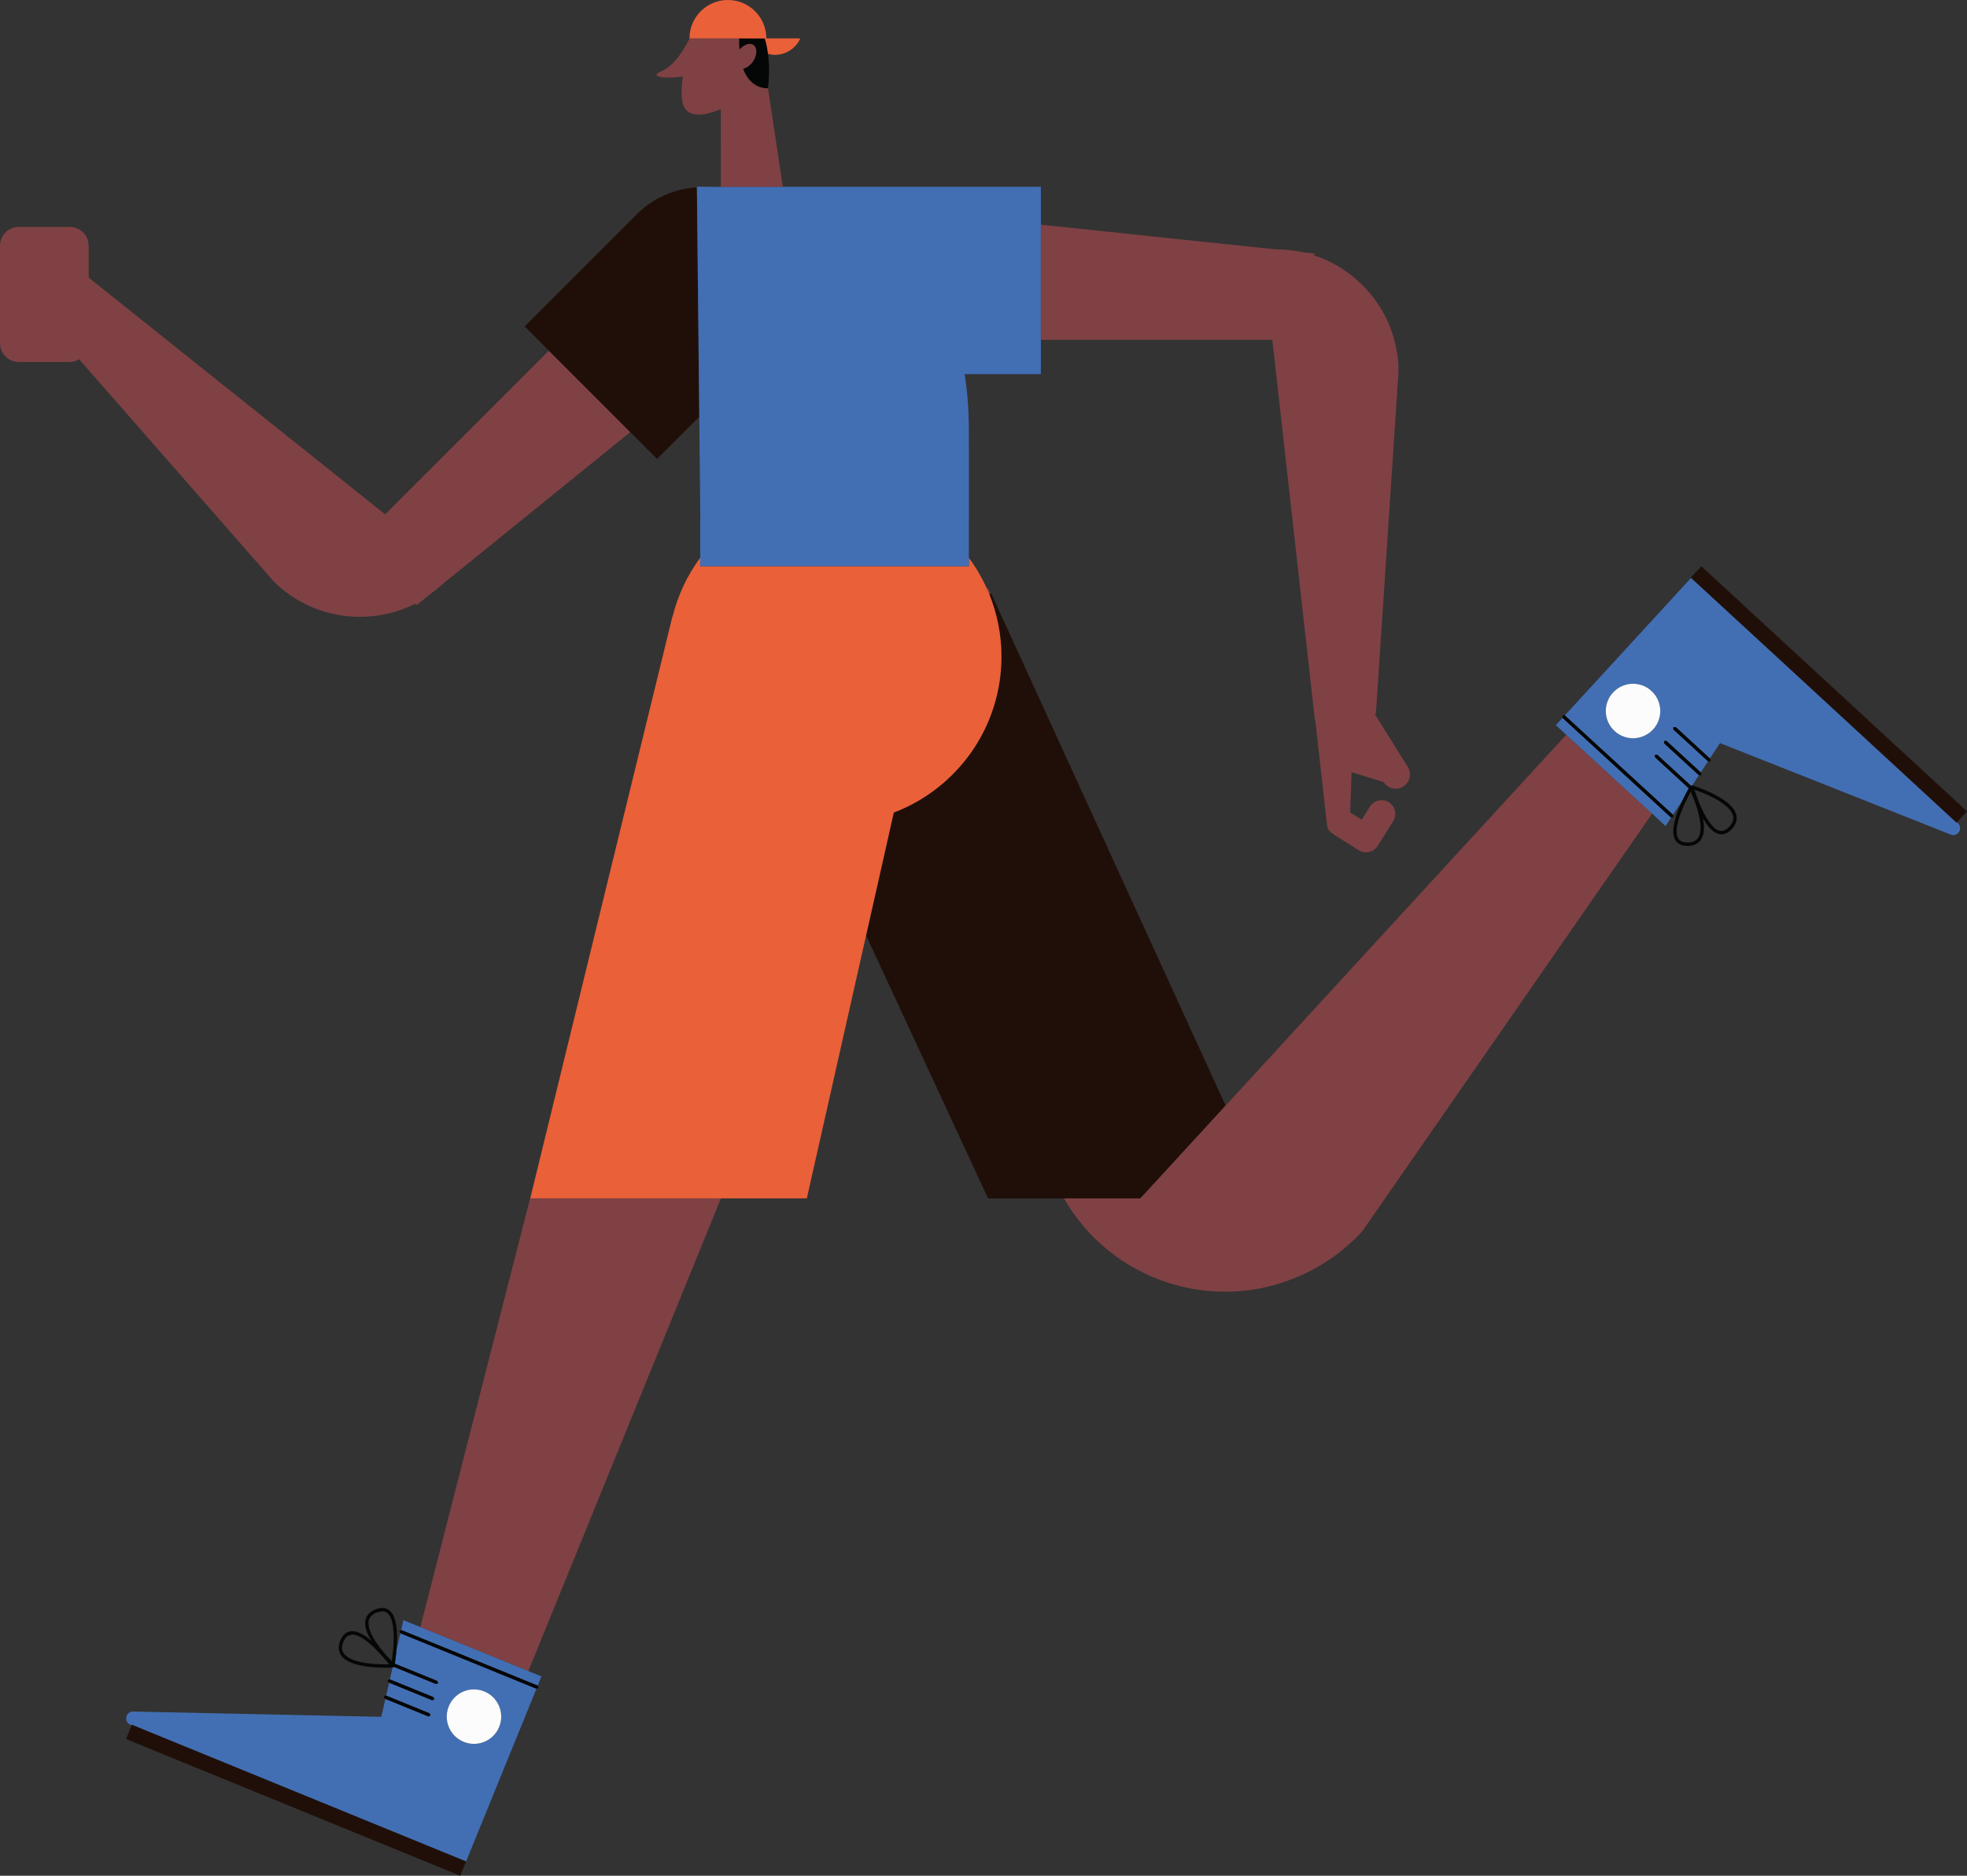 <svg id="_Слой_2" xmlns="http://www.w3.org/2000/svg" width="1080" height="1029.74" viewBox="0 0 1080 1029.74"><rect x="0" y="0" width="1080" height="1029.74" fill="#333333" stroke="none"/><g id="Sport07_481271468"><g id="Sport07_481271468-2"><path d="M211.47 282.37l-162.81-130v-17.49c0-5.68-4.61-10.29-10.29-10.29H10.29c-5.68.0-10.29 4.61-10.29 10.29v53.56c0 5.68 4.61 10.28 10.29 10.28h28.09c1.87.0 3.53-.63 5.05-1.5l106.9 122.02c21.3 21.01 52.69 24.74 77.6 12.19l.8.8 7.86-6.37c2.11-1.52 4.12-3.14 6.07-4.92l103.4-83.72-44.71-44.71-89.87 89.86z" fill="#804144"/><path d="M349.7 117.58l-61.64 61.64 13.29 13.3 44.71 44.71 14.73 14.73 23.14-23.13-1.3-125.99c-11.99.79-23.77 5.56-32.94 14.73z" fill="#200f09"/><path d="M543.79 325.9 542.45 322.99 541.91 323.24 543.17 326.18 543.79 325.9z" fill="#804144"/><path d="M672.94 606.95 544.2 325.72l-.41.18-.62.28c4.28 10.61 6.69 22.17 6.69 34.29.0 39.15-24.58 72.47-59.11 85.62l-15.21 67.49 66.97 144.32h83.62l46.81-50.95z" fill="#200f09"/><path d="M672.94 606.95l-46.81 50.95h-41.95c25.9 45.24 82.48 64.09 130.8 41.96 12.14-5.5 23.4-13.47 32.98-23.91l159.14-229.28-47.15-43.3-187.01 203.58z" fill="#804144"/><path d="M857.92 394.1 854.23 398.11 859.95 403.37 907.09 446.67 914.5 453.47 917.6 448.75H917.42L857.92 394.1z" fill="#426fb4"/><path d="M983.41 367.8l-54.96-50.49-14.03 15.29h0l-55.24 60.15 59.39 54.54 5.36-8.17c1.4-2.91 2.7-5.3 3.31-6.37l-18.55-17.04-.05-1.3 1.3-.05 18.49 16.97.73-.17h0s0-.01.0-.01l3.63-5.55-19.05-17.49-.05-1.3 1.3-.06 18.83 17.29 3.99-6.08-19-17.45-.06-1.31 1.31-.07 18.78 17.26 5.54-8.45 126.69 50.22c3.87 1.54 6.99-3.43 3.92-6.25l-.55-.51-.17.2-90.87-83.82zm-75.76 32.64c-5.59 6.09-15.05 6.48-21.13.91-6.08-5.6-6.48-15.06-.9-21.14 5.59-6.09 15.05-6.48 21.12-.9 6.09 5.59 6.49 15.05.9 21.13z" fill="#426fb4"/><path d="M885.62 380.21c-5.59 6.08-5.19 15.54.9 21.14 6.08 5.57 15.54 5.18 21.13-.91 5.59-6.08 5.19-15.54-.9-21.13-6.08-5.59-15.54-5.19-21.12.9z" fill="#fcfcfc"/><path d="M857.86 392.8 857.92 394.1 917.42 448.75H917.6L918.73 448.7 918.67 447.4 918.56 447.29 859.17 392.74 857.86 392.8z" fill="#050606"/><path d="M929.16 431.16l-.73.17-18.49-16.97-1.3.05.05 1.3 18.55 17.04c-.62 1.07-1.92 3.45-3.31 6.37l-.74 1.55c-2.21 4.88-4.46 10.87-4.47 15.71.0 2.17.47 4.18 1.75 5.67 1.29 1.5 3.34 2.32 6.08 2.32h.16c3.2-.03 5.55-1.16 6.96-3.06 1.41-1.87 1.9-4.34 1.9-6.99.0-1.62-.24-3.35-.54-5.07.94 1.65 1.95 3.2 3.05 4.52 2.03 2.44 4.38 4.23 7.1 4.26 1.94.0 3.89-.97 5.71-2.96 1.81-1.96 2.66-3.98 2.65-5.96.0-2.85-1.69-5.35-4-7.49-6.95-6.4-20.3-10.43-20.37-10.48h0zm3.02 29.06c-1.06 1.37-2.69 2.27-5.51 2.31h-.14c-2.4-.01-3.8-.66-4.67-1.67-.88-1-1.3-2.53-1.3-4.45-.01-4.27 2.13-10.19 4.3-14.94 1.09-2.37 2.18-4.48 2.99-5.98l.47-.86.21.46c1.74 3.93 5.19 12.73 5.18 19.27.0 2.43-.47 4.48-1.53 5.88zm.1-26.02c3.3 1.24 8.26 3.32 12.33 5.98 2.04 1.32 3.85 2.78 5.11 4.31 1.27 1.53 1.98 3.07 1.98 4.63.0 1.44-.59 2.98-2.16 4.7-1.62 1.74-3.04 2.36-4.35 2.36-1.83.03-3.8-1.3-5.68-3.59-2.81-3.37-5.27-8.61-6.99-12.95-.86-2.19-1.54-4.15-2-5.57l-.19-.57 1.96.7z" fill="#050606"/><path d="M913.69 406.81 913.75 408.11 932.8 425.6 932.84 425.64 934.15 425.59 934.1 424.28 933.83 424.03 915 406.74 913.69 406.81z" fill="#050606"/><path d="M918.75 399.2 918.81 400.51 937.82 417.95 937.9 418.05 939.21 417.98 939.16 416.68 938.85 416.4 920.07 399.14 918.75 399.2z" fill="#050606"/><path d="M934.13 310.85 928.41 317.06 983.41 367.8l90.87 83.81L1074.45 451.41 1080 445.39 934.13 310.85z" fill="#200f09"/><path d="M293.06 650.07 230.81 893.23 290.09 917.39 395.82 657.89H291.14L293.06 650.07z" fill="#804144"/><path d="M221.49 889.44 220.23 894.95 220.39 894.88 295.22 925.36 297.28 920.32 290.09 917.39 230.81 893.23 221.49 889.44z" fill="#426fb4"/><path d="M219.84 896.65l-2.19 9.58c-.32 3.45-.69 6.04-.87 7.08l23.33 9.5.51 1.2-1.21.51-23.25-9.47-.62.42-1.48 6.47 23.96 9.75.51 1.21-1.21.51-23.67-9.65-1.62 7.08 23.9 9.74.51 1.21-1.21.51-23.62-9.63-2.25 9.84-136.25-2.91c-4.16-.09-5.35 5.67-1.5 7.23l.69.28.1-.24 183.5 75.04 7.84-19.23 30.81-75.62h0l-74.68-30.43zm54.26 51.4c-3.12 7.66-11.84 11.32-19.49 8.21-7.65-3.12-11.33-11.85-8.2-19.5 3.11-7.64 11.83-11.32 19.49-8.2 7.65 3.11 11.32 11.85 8.2 19.49z" fill="#426fb4"/><path d="M265.89 928.55c-7.66-3.12-16.38.55-19.49 8.2-3.12 7.66.55 16.38 8.2 19.5 7.65 3.11 16.37-.55 19.49-8.21 3.12-7.64-.55-16.38-8.2-19.49z" fill="#fcfcfc"/><path d="M220.23 894.95 219.19 895.38 219.7 896.6 219.84 896.65 294.52 927.08v0L295.72 926.58 295.22 925.36 220.39 894.88 220.23 894.95z" fill="#050606"/><path d="M239.4 924.52l1.21-.51-.51-1.2-23.33-9.5c.18-1.04.55-3.62.87-7.08.2-2.23.38-4.62.38-7.17.0-3.89-.35-7.81-1.49-10.9-.58-1.54-1.36-2.89-2.46-3.87-1.1-.99-2.53-1.57-4.18-1.56-1.11.0-2.31.25-3.62.75-2.01.76-3.48 1.86-4.43 3.19-.96 1.33-1.36 2.89-1.36 4.48.03 3.06 1.46 6.35 3.35 9.5l-2.78-2.18c-2.56-1.75-5.15-2.99-7.66-3-1.34.0-2.66.4-3.78 1.25-1.13.86-2.05 2.16-2.77 3.92-.57 1.41-.85 2.73-.85 3.95-.01 2.57 1.26 4.63 3.15 6.1 2.84 2.21 7.02 3.39 11.25 4.06 4.22.66 8.49.8 11.41.8 2.27.0 3.72-.08 3.74-.08h.01s.62-.43.62-.43l23.25 9.47zm-27.62-10.81c-3.81.0-9.99-.26-15.1-1.61-2.56-.67-4.84-1.62-6.41-2.86-1.57-1.27-2.44-2.7-2.45-4.65.0-.95.22-2.03.72-3.25.62-1.54 1.37-2.53 2.17-3.15l2.66-.86c1.87-.01 4.22 1.01 6.62 2.66 3.6 2.48 7.31 6.26 10.1 9.42 1.39 1.58 2.55 3 3.36 4.03l.18.24-1.84.03zm3.72-4.56-.39 2.79-.94-.96c-2-2.11-4.99-5.47-7.47-9.13-2.48-3.65-4.4-7.62-4.38-10.7.0-1.29.32-2.43 1.01-3.41.71-.97 1.84-1.86 3.6-2.53l2.96-.63c1.24.0 2.15.4 2.95 1.09 1.19 1.05 2.07 2.96 2.6 5.35.53 2.38.74 5.2.74 8.04.0 3.66-.34 7.34-.67 10.09z" fill="#050606"/><path d="M238.52 932.9 238.01 931.69 214.05 921.94 214 921.91 212.79 922.42 213.3 923.62 213.64 923.77 237.3 933.42 238.52 932.9z" fill="#050606"/><path d="M236.42 941.8 235.91 940.58 212.02 930.85 211.9 930.81 210.7 931.32 211.21 932.52 211.59 932.68 235.22 942.31 236.42 941.8z" fill="#050606"/><path d="M72.28 947.12 69.18 954.7 252.68 1029.74 255.88 1021.92 72.38 946.88 72.28 947.12z" fill="#200f09"/><path d="M549.86 360.47c0-12.12-2.41-23.68-6.69-34.29l-1.26-2.94c-2.7-6.06-6.06-11.76-9.96-17.03v4.64h-147.51v-4.64c-7.04 9.56-12.26 20.49-15.17 32.37l-.1-.04-76.13 311.52-1.91 7.83h151.87l32.53-144.32 15.21-67.49c34.53-13.15 59.11-46.47 59.11-85.62z" fill="#ea6038"/><path d="M531.96 310.85v-25.28h.05l-.05-49.53c0-10.91-.82-21.11-2.37-30.67h41.91V102.52H395.72l-1.94.12c-1.3-.01-2.52-.12-3.83-.12h-7.3v.33l1.3 125.99.58 56.75h-.07v25.28h147.51z" fill="#426fb4"/><path d="M421.68 48.42h0s-9.26 1-13.61-10.62c1.85-.45 3.83-1.75 5.32-3.9 2.45-3.55 2.58-7.7.3-9.28-2.04-1.4-5.25-.2-7.66 2.54-.12-1.86-.16-3.86-.1-6.06h-27.32c-1.9 3.91-7.73 14.77-15.31 17.94-8.23 3.45 3.43 4.26 11.54 2.96-1.44 12.31-1.09 20.94 8.73 20.93 3.37.0 7.71-1.13 12.18-3.02l.05 42.61h34.01l-8.13-54.1z" fill="#804144"/><path d="M411.49 21.1h-5.57c-.06 2.2-.02 4.2.1 6.06 2.42-2.74 5.63-3.94 7.66-2.54 2.28 1.58 2.14 5.73-.3 9.28-1.49 2.15-3.47 3.45-5.32 3.9 4.34 11.62 13.61 10.62 13.61 10.62h0c.87-7.6.7-13.73.02-18.85-.42-3.21-.99-6.1-1.77-8.47h-8.43z" fill="#050606"/><path d="M698.59 186.58 722 395.62l.18-.03 6.43 57.43c.24 2.19 1.65 3.89 3.49 4.81l.55.53 13.38 8.39c3.53 2.21 8.18 1.15 10.39-2.37l.03-.08.08-.09 8.4-13.38c2.21-3.53 1.14-8.18-2.38-10.4-3.53-2.2-8.18-1.13-10.39 2.39l-4.5 7.16-6.35-3.98.8-22.06 17.57 5.38c2.29 3.66 7.12 4.77 10.79 2.49 3.67-2.31 4.78-7.13 2.49-10.81l-18.18-29.06.67-.08 12.43-188.09c-.21-29.92-19.77-54.76-46.25-63.51v-1.11l-6.67-.71c-4.74-1.03-9.66-1.57-14.69-1.54l-128.79-13.55v63.23h127.1z" fill="#804144"/><path d="M411.49 21.1h8.43c.78 2.37 1.35 5.26 1.77 8.47 1.21.3 2.45.55 3.77.55 6.22.0 11.55-3.72 13.97-9.03h-18.67c0-11.66-9.44-21.1-21.1-21.1s-21.1 9.44-21.1 21.1h32.93z" fill="#ea6038"/></g></g></svg>